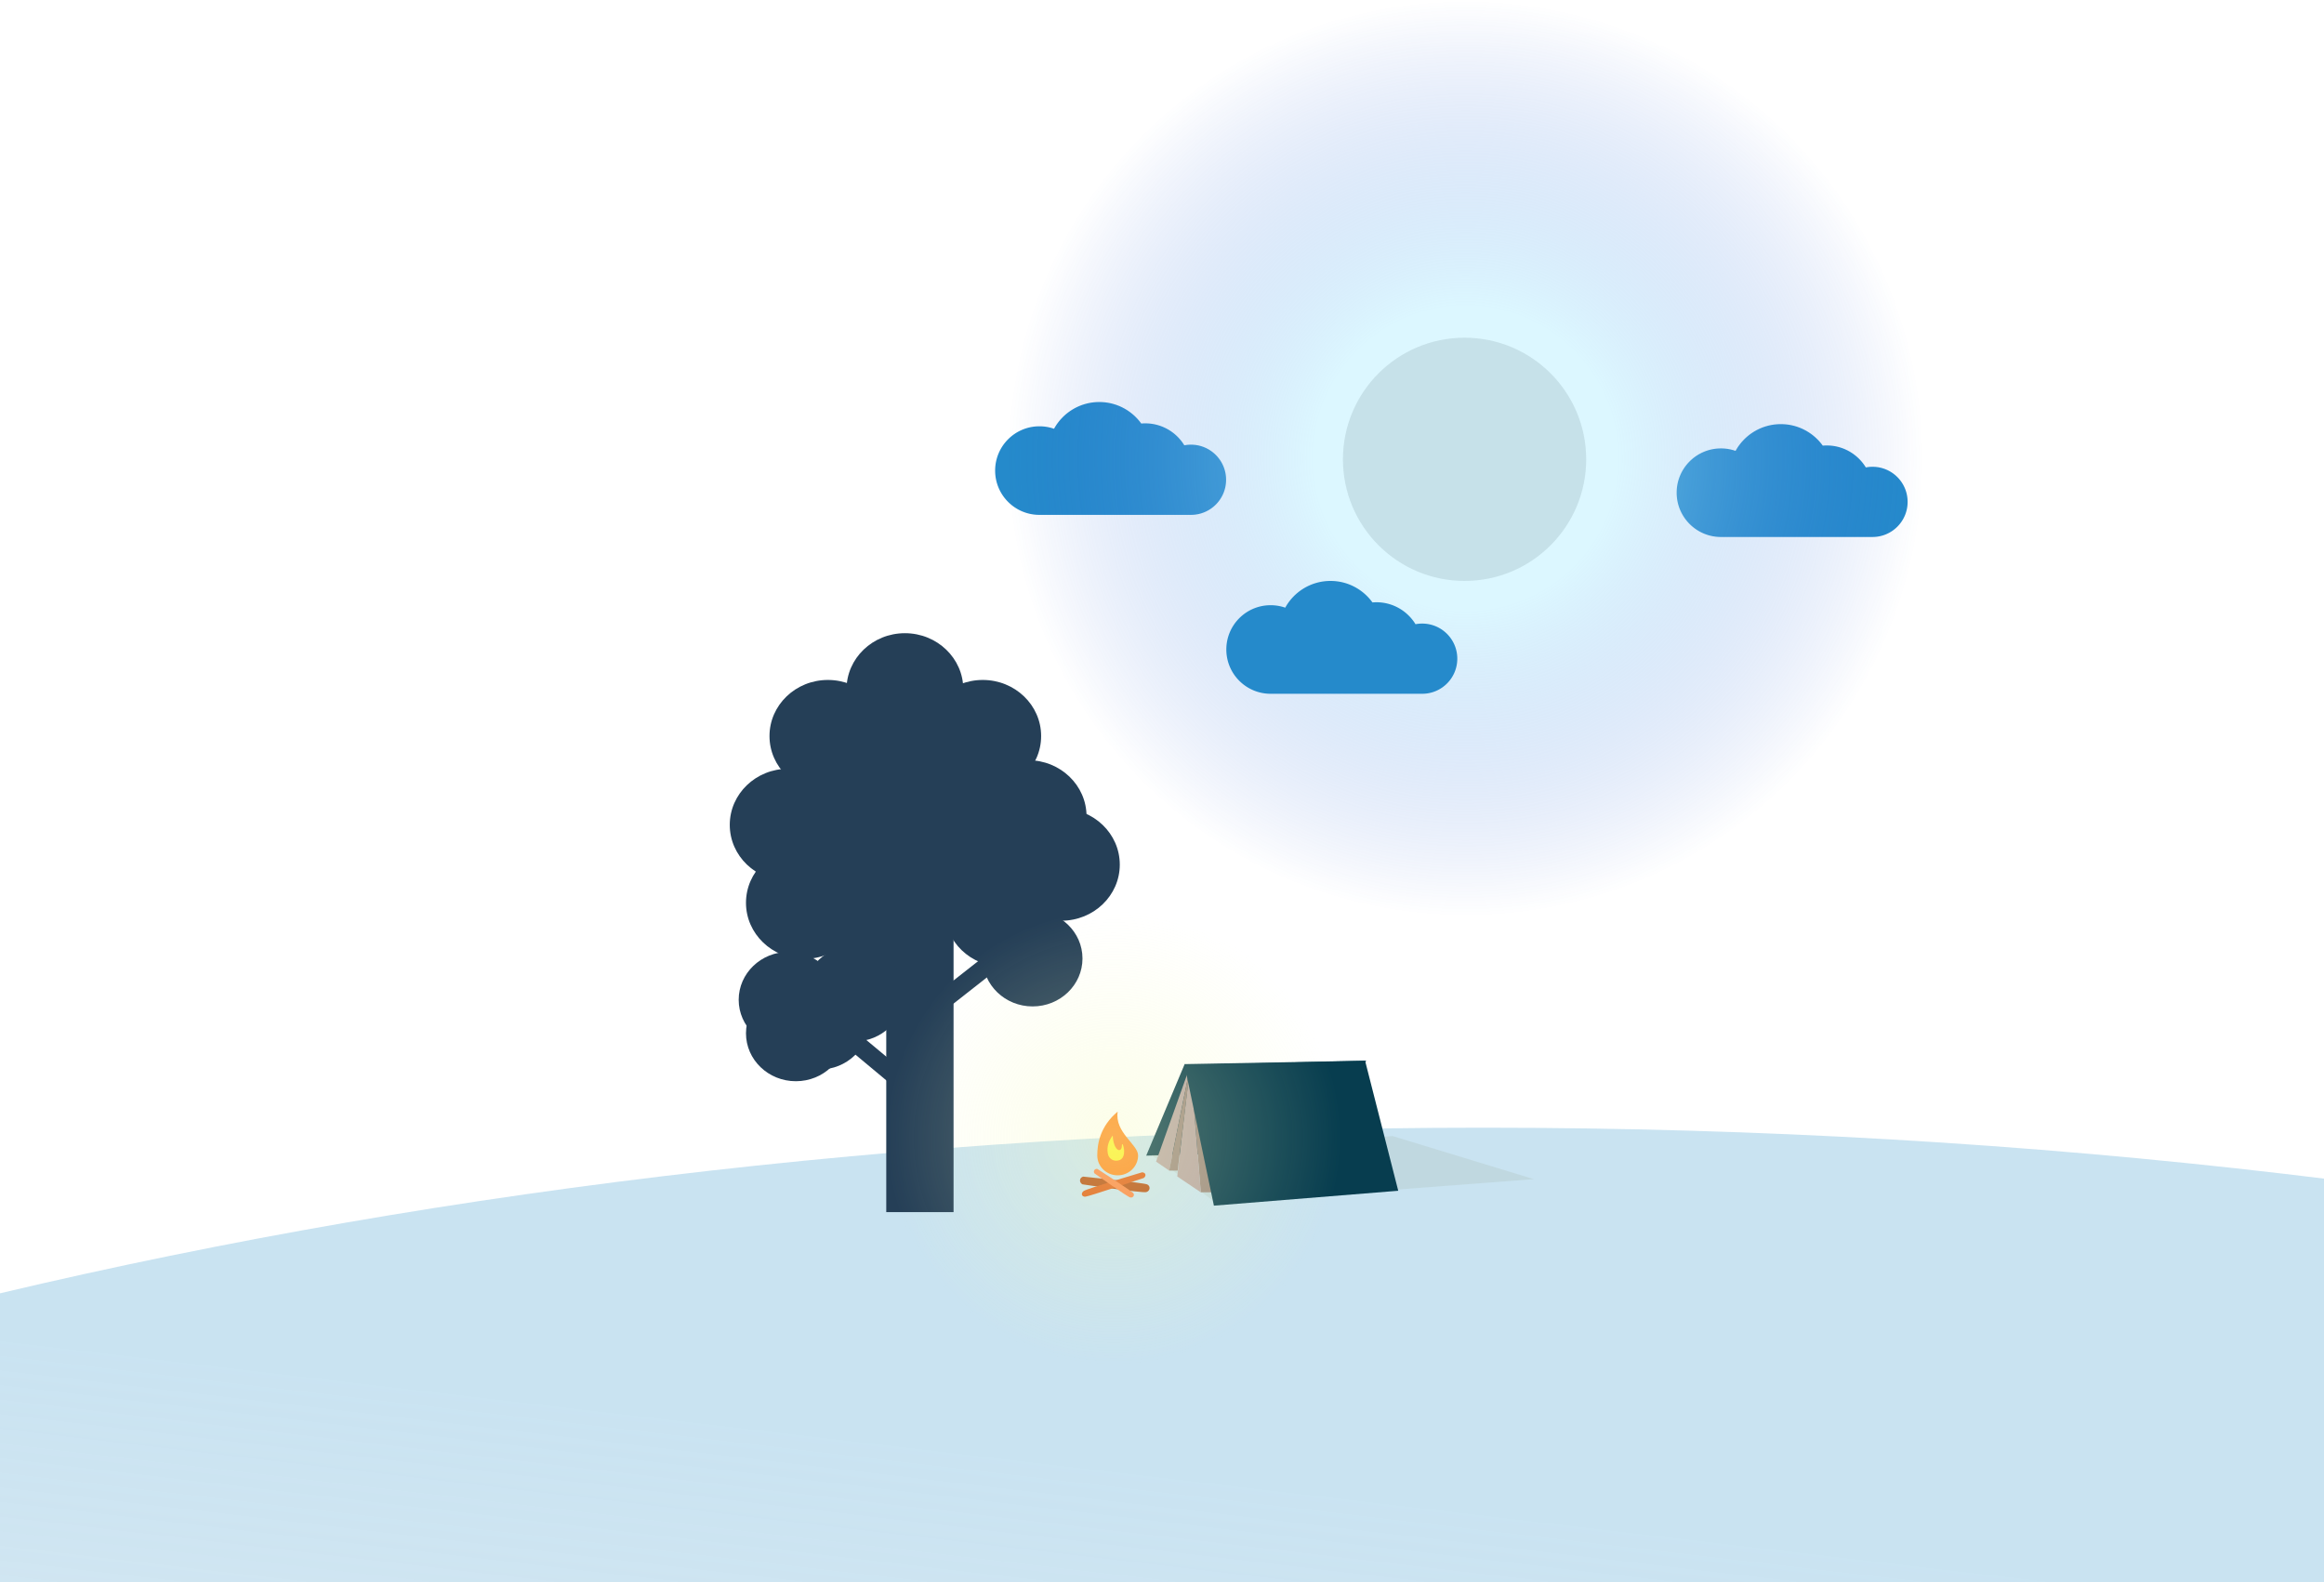 <svg xmlns="http://www.w3.org/2000/svg" width="1156" height="787" fill="none" viewBox="0 0 1156 787">
  <path fill="url(#a)" fill-opacity=".34" fill-rule="evenodd" d="M1156 586.33c-6.58-.815-13.19-1.611-19.8-2.389C1008.64 568.952 875.249 561 737.953 561 472.787 561 222.189 590.663.031 643.392l-.031.007V787h1156V586.33Z" clip-rule="evenodd"/>
  <path fill="#258ACB" d="M885.812 211c8.592 0 16.2 4.216 20.866 10.692a23.162 23.162 0 0 1 1.98-.085c8.235 0 15.449 4.373 19.446 10.922a17.61 17.61 0 0 1 3.319-.315c9.643 0 17.461 7.818 17.461 17.461 0 9.644-7.818 17.461-17.461 17.461l-75.393.001c-12.167 0-22.03-9.864-22.03-22.031 0-12.167 9.863-22.03 22.03-22.03 2.545 0 4.99.432 7.264 1.226 4.376-7.931 12.82-13.302 22.518-13.302Zm-339-11c8.592 0 16.2 4.216 20.866 10.692a23.162 23.162 0 0 1 1.98-.085c8.235 0 15.449 4.373 19.446 10.922a17.61 17.61 0 0 1 3.319-.315c9.643 0 17.461 7.818 17.461 17.461 0 9.644-7.818 17.461-17.461 17.461l-75.393.001c-12.167 0-22.03-9.864-22.03-22.031 0-12.167 9.863-22.03 22.03-22.03 2.545 0 4.99.432 7.264 1.226 4.376-7.931 12.82-13.302 22.518-13.302Z"/>
  <circle cx="728.5" cy="228.5" r="60.5" fill="#D9D9D9"/>
  <circle cx="729" cy="228" r="228" fill="url(#b)" fill-opacity=".42"/>
  <path fill="#253F57" d="M440.842 452.992h33.476V603h-33.476V452.992Z"/>
  <path fill="#253F57" d="M465.445 438.262c0 15.414-13.002 27.909-29.04 27.909-16.038 0-29.039-12.495-29.039-27.909 0-15.413 13.001-27.908 29.039-27.908 16.038 0 29.04 12.495 29.04 27.908Z"/>
  <path fill="#253F57" d="M498.921 438.262c0 15.414-13.001 27.909-29.04 27.909-16.038 0-29.039-12.495-29.039-27.909 0-15.413 13.001-27.908 29.039-27.908 16.039 0 29.04 12.495 29.04 27.908Z"/>
  <path fill="#253F57" d="M465.445 461.907c0 15.414-13.002 27.909-29.04 27.909-16.038 0-29.039-12.495-29.039-27.909 0-15.413 13.001-27.908 29.039-27.908 16.038 0 29.04 12.495 29.04 27.908ZM557 430.122c0 15.414-13.001 27.909-29.04 27.909-16.038 0-29.039-12.495-29.039-27.909 0-15.413 13.001-27.908 29.039-27.908 16.039 0 29.04 12.495 29.04 27.908Zm-77.842-87.214c0 15.414-13.001 27.909-29.04 27.909-16.038 0-29.039-12.495-29.039-27.909 0-15.413 13.001-27.908 29.039-27.908 16.039 0 29.04 12.495 29.04 27.908Z"/>
  <path fill="#253F57" d="M440.842 366.166c0 15.413-13.001 27.908-29.04 27.908-16.038 0-29.039-12.495-29.039-27.908 0-15.414 13.001-27.909 29.039-27.909 16.039 0 29.04 12.495 29.04 27.909Z"/>
  <path fill="#253F57" d="M421.079 410.354c0 15.413-13.001 27.908-29.039 27.908-16.039 0-29.04-12.495-29.04-27.908 0-15.413 13.001-27.909 29.04-27.909 16.038 0 29.039 12.496 29.039 27.909Zm96.798-44.188c0 15.413-13.001 27.908-29.039 27.908-16.038 0-29.04-12.495-29.04-27.908 0-15.414 13.002-27.909 29.04-27.909 16.038 0 29.039 12.495 29.039 27.909Z"/>
  <path fill="#253F57" d="M479.158 378.182c0 15.413-13.001 27.908-29.04 27.908-16.038 0-29.039-12.495-29.039-27.908 0-15.414 13.001-27.909 29.039-27.909 16.039 0 29.04 12.495 29.04 27.909Zm61.306 27.908c0 15.414-13.002 27.909-29.04 27.909-16.038 0-29.039-12.495-29.039-27.909 0-15.413 13.001-27.908 29.039-27.908 16.038 0 29.04 12.495 29.04 27.908Z"/>
  <path fill="#253F57" d="M498.921 406.09c0 15.414-13.001 27.909-29.04 27.909-16.038 0-29.039-12.495-29.039-27.909 0-15.413 13.001-27.908 29.039-27.908 16.039 0 29.04 12.495 29.04 27.908Z"/>
  <path fill="#253F57" d="M527.96 452.992c0 15.413-13.001 27.908-29.039 27.908-16.038 0-29.04-12.495-29.04-27.908 0-15.414 13.002-27.909 29.04-27.909 16.038 0 29.039 12.495 29.039 27.909Zm-98.814-3.876c0 15.413-13.002 27.908-29.04 27.908-16.038 0-29.039-12.495-29.039-27.908 0-15.414 13.001-27.909 29.039-27.909 16.038 0 29.04 12.495 29.04 27.909Z"/>
  <path fill="#253F57" d="M450.118 406.09c0 15.414-13.001 27.909-29.039 27.909-16.038 0-29.039-12.495-29.039-27.909 0-15.413 13.001-27.908 29.039-27.908 16.038 0 29.039 12.495 29.039 27.908Zm0 100.664 58.089-45.622 5.87 6.903-58.088 45.622-5.871-6.903Zm-47.163-12.675 56.692 47.217-6.075 6.738-56.693-47.217 6.076-6.738Z"/>
  <path fill="#253F57" d="M420.676 514.042c0 13.165-11.106 23.838-24.805 23.838s-24.804-10.673-24.804-23.838c0-13.166 11.105-23.839 24.804-23.839 13.699 0 24.805 10.673 24.805 23.839Zm117.771-37.212c0 13.166-11.105 23.839-24.805 23.839-13.699 0-24.804-10.673-24.804-23.839 0-13.165 11.105-23.838 24.804-23.838 13.7 0 24.805 10.673 24.805 23.838Z"/>
  <path fill="#253F57" d="M449.715 494.273c0 13.166-11.105 23.839-24.804 23.839-13.7 0-24.805-10.673-24.805-23.839 0-13.165 11.105-23.838 24.805-23.838 13.699 0 24.804 10.673 24.804 23.838Z"/>
  <path fill="#253F57" d="M417.046 497.374c0 13.166-11.106 23.839-24.805 23.839s-24.804-10.673-24.804-23.839c0-13.165 11.105-23.838 24.804-23.838 13.699 0 24.805 10.673 24.805 23.838Z"/>
  <path fill="#253F57" d="M432.372 508.227c0 13.166-11.105 23.839-24.804 23.839-13.7 0-24.805-10.673-24.805-23.839 0-13.165 11.105-23.838 24.805-23.838 13.699 0 24.804 10.673 24.804 23.838Z"/>
  <path fill="#073D4F" d="m570.147 574.907 81.435-1.99 28.009-45.234-90.48 2.065-18.964 45.159Z"/>
  <g filter="url(#c)">
    <path fill="#95A187" fill-opacity=".16" d="m605.188 598.621 157.805-12.023-70.343-21.46-119.868 9.393 32.406 24.09Z"/>
  </g>
  <path fill="#9B8981" d="m602.666 593.143-10.545-64.065 5.174 64.065h5.371Z"/>
  <path fill="#B7A5A5" d="m597.295 593.143-5.174-63.911-4.031 34.117-2.495 21.922 11.7 7.872Z"/>
  <path fill="#B7A5A5" d="m575.045 577.862 17.268-48.475-3.646 17.599-7.1 35.352-6.522-4.476Z"/>
  <path fill="#9B8981" d="m585.787 582.338 6.423-52.797-10.643 52.797h4.22Z"/>
  <path fill="#073D4F" d="m603.817 599.781 91.69-7.415-16.492-64.683-89.904 1.689 14.706 70.409Z"/>
  <g opacity=".98">
    <path fill="#B4480C" d="M538.417 589.175c-1.828-1.025-1.468-3.387.378-3.85 0 0 29.919 3.064 31.77 3.861 1.85.798 1.606 3.289-.378 3.85-1.985.561-31.77-3.861-31.77-3.861Z"/>
    <path fill="#DF590F" d="M568.05 583.204c1.911.025 2.308 1.807.831 2.826 0 0-27.13 9.145-28.992 9.286-1.862.142-2.4-1.686-.831-2.825 1.568-1.139 28.992-9.287 28.992-9.287Z"/>
    <path fill="#FC8340" d="M544.391 583.714c-.764-1.17.226-2.474 1.487-2.188 0 0 16.977 10.963 17.828 12.005.851 1.042-.111 2.458-1.487 2.188-1.376-.27-17.828-12.005-17.828-12.005Z"/>
    <path fill="#FF881B" d="M566.111 574.796c0 5.471-4.547 9.907-10.155 9.907-5.609 0-10.155-4.436-10.155-9.907 0-5.472 1.238-14.366 10.155-21.796-1.61 10.403 10.155 16.324 10.155 21.796Z"/>
    <path fill="#FDF228" d="M558.04 569.966c0-3.715 3.489 6.564-1.884 7.346-2.265.513-4.506-.863-5.007-3.072-.5-2.21-.587-5.543 2.334-9.359.47 8.181 4.557 8.8 4.557 5.085Z"/>
  </g>
  <circle cx="554" cy="566" r="113" fill="url(#d)" fill-opacity=".34"/>
  <path fill="#258ACB" d="M661.812 289c8.592 0 16.2 4.216 20.866 10.692a23.162 23.162 0 0 1 1.98-.085c8.235 0 15.449 4.373 19.446 10.922a17.61 17.61 0 0 1 3.319-.315c9.643 0 17.461 7.818 17.461 17.461 0 9.644-7.818 17.461-17.461 17.461l-75.393.001c-12.167 0-22.03-9.864-22.03-22.031 0-12.167 9.863-22.03 22.03-22.03 2.545 0 4.99.432 7.264 1.226 4.376-7.931 12.82-13.302 22.518-13.302Z"/>
  <defs>
    <radialGradient id="b" cx="0" cy="0" r="1" gradientTransform="matrix(0 228 -228 0 729 228)" gradientUnits="userSpaceOnUse">
      <stop offset=".333" stop-color="#ABEBFF"/>
      <stop offset="1" stop-color="#1E50D0" stop-opacity="0"/>
    </radialGradient>
    <radialGradient id="d" cx="0" cy="0" r="1" gradientTransform="rotate(90 -6 560) scale(113)" gradientUnits="userSpaceOnUse">
      <stop stop-color="#F6FBBD"/>
      <stop offset="1" stop-color="#F6FBBD" stop-opacity="0"/>
    </radialGradient>
    <linearGradient id="a" x1="617.589" x2="544.506" y1="738.336" y2="1359.82" gradientUnits="userSpaceOnUse">
      <stop stop-color="#62ADD7"/>
      <stop offset="1" stop-color="#1C77AB" stop-opacity="0"/>
    </linearGradient>
    <filter id="c" width="192.212" height="35.484" x="571.782" y="564.138" color-interpolation-filters="sRGB" filterUnits="userSpaceOnUse">
      <feFlood flood-opacity="0" result="BackgroundImageFix"/>
      <feBlend in="SourceGraphic" in2="BackgroundImageFix" result="shape"/>
      <feGaussianBlur result="effect1_foregroundBlur_220_2" stdDeviation=".5"/>
    </filter>
  </defs>
</svg>
